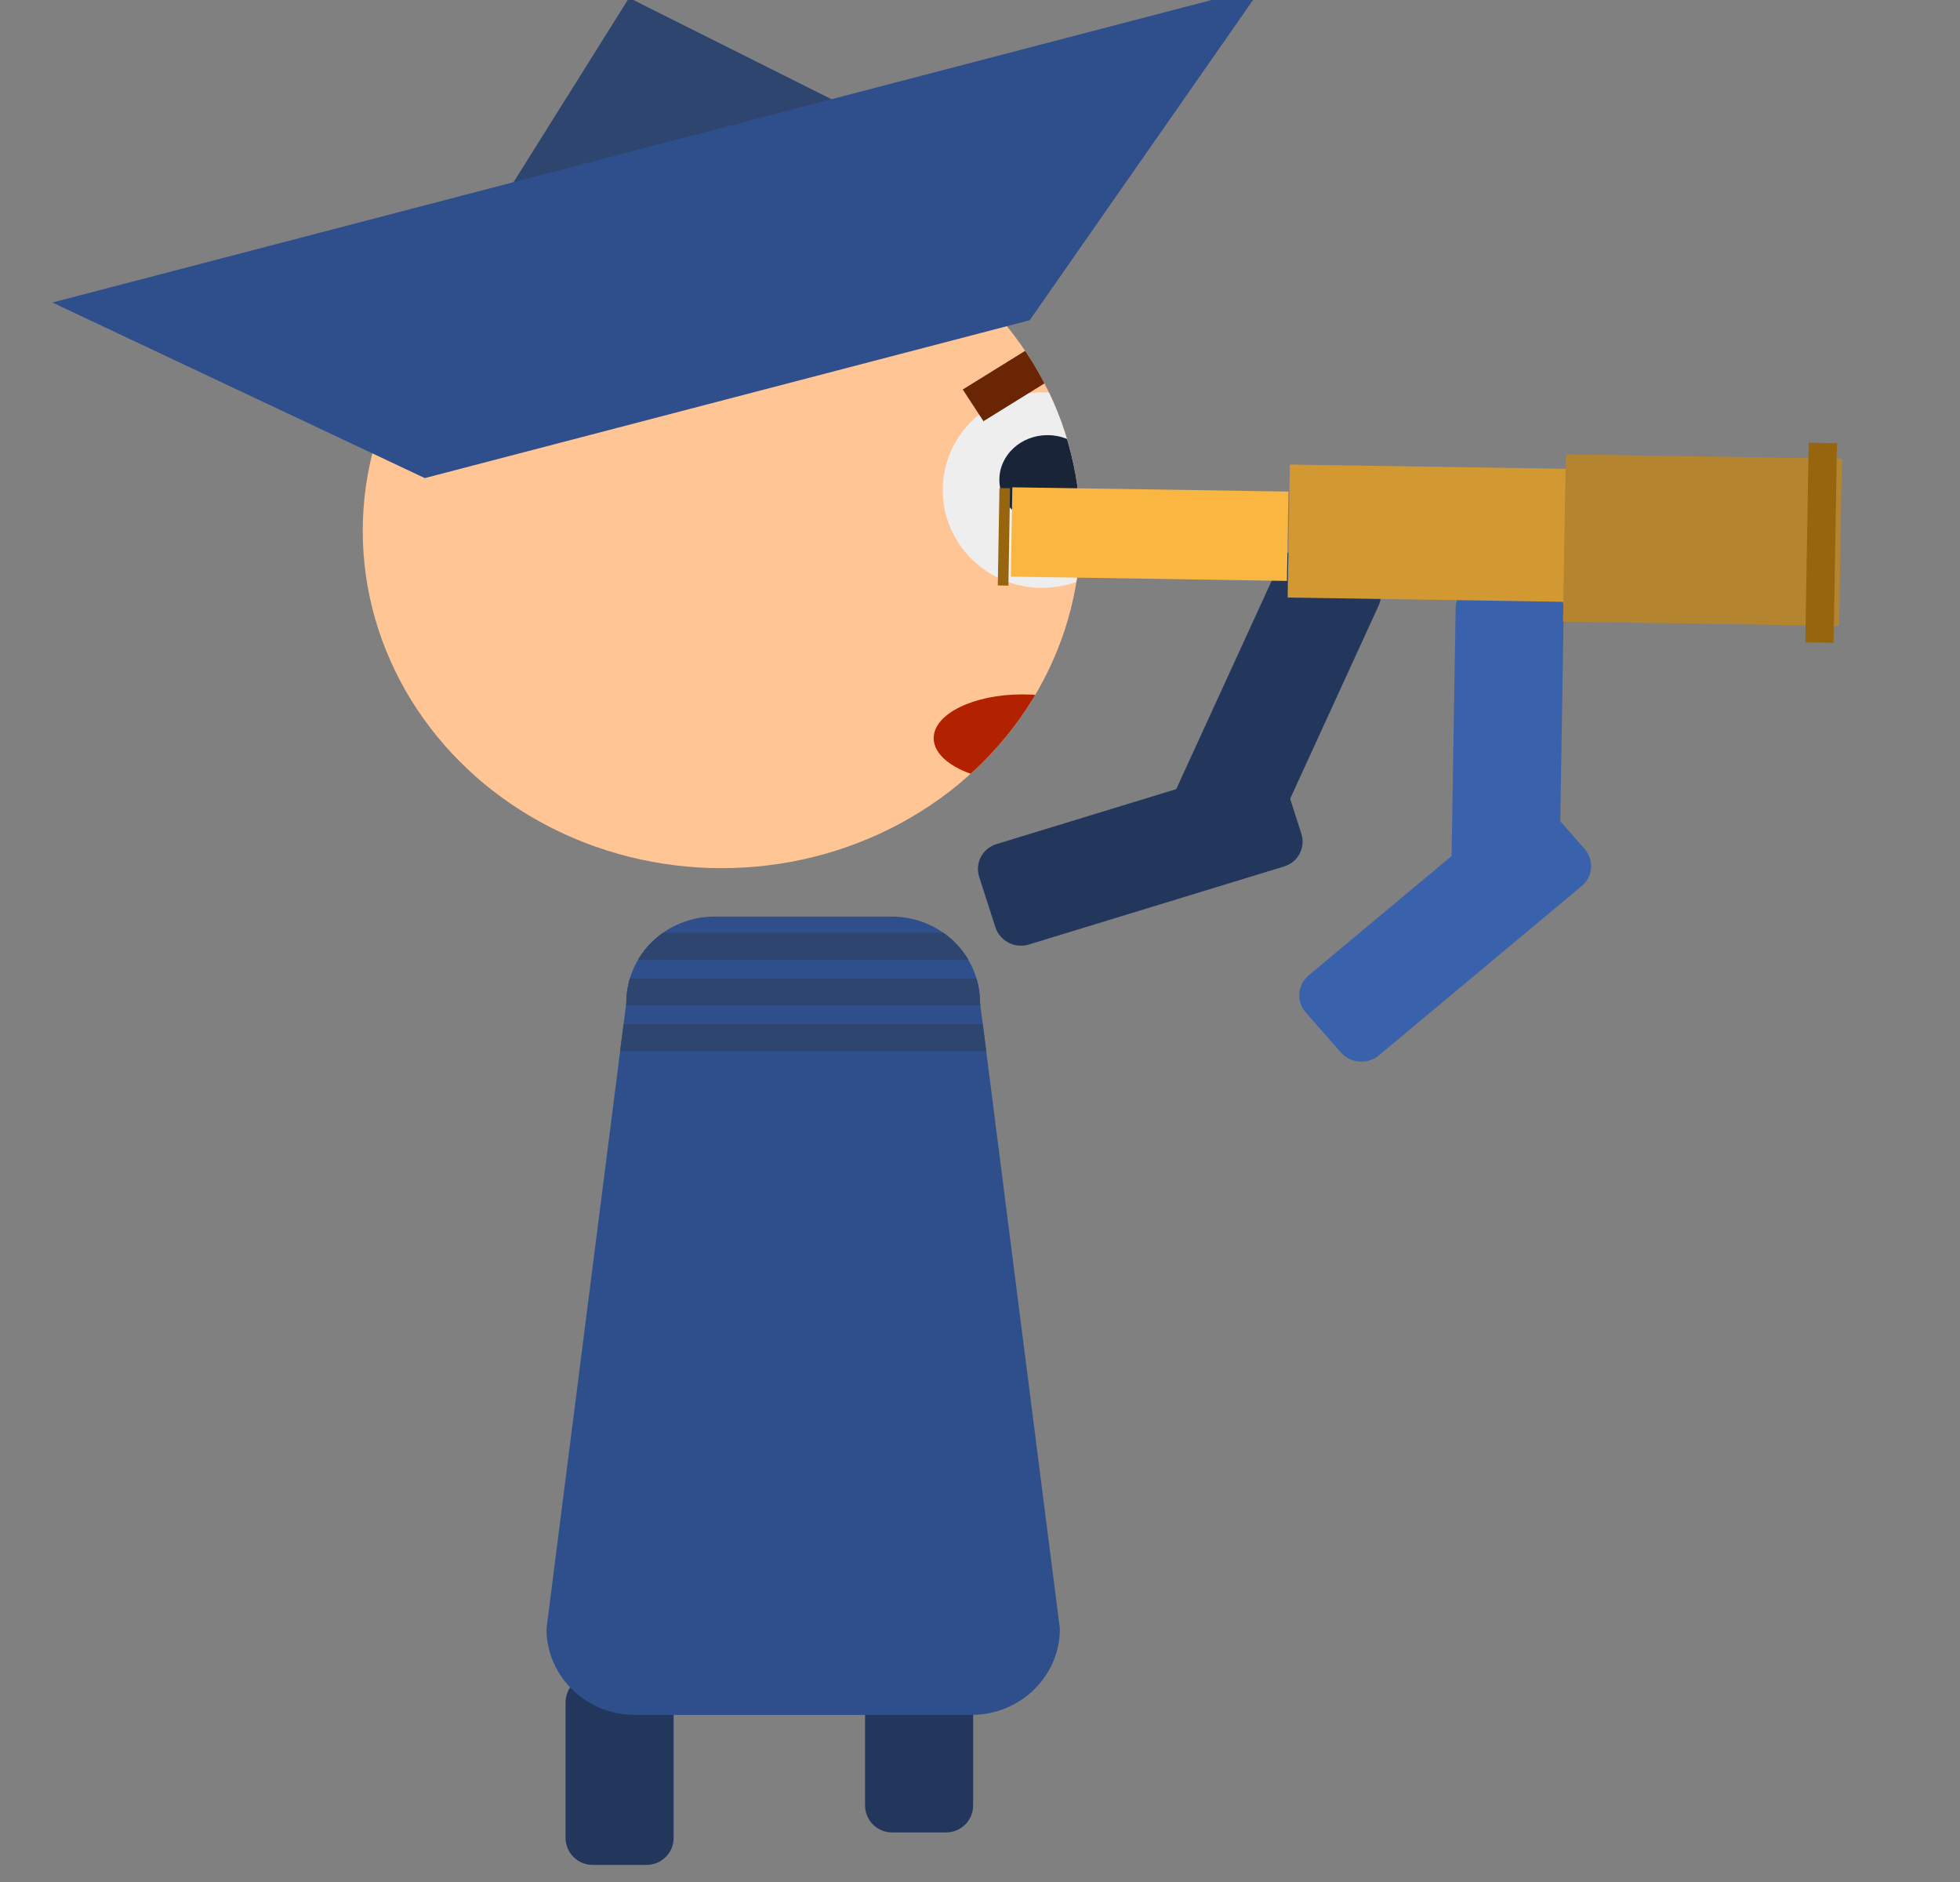 <?xml version="1.0" encoding="UTF-8" standalone="no"?>
<!DOCTYPE svg PUBLIC "-//W3C//DTD SVG 1.1//EN" "http://www.w3.org/Graphics/SVG/1.1/DTD/svg11.dtd">
<svg width="100%" height="100%" viewBox="0 0 200 192" version="1.1" xmlns="http://www.w3.org/2000/svg" xmlns:xlink="http://www.w3.org/1999/xlink" xml:space="preserve" xmlns:serif="http://www.serif.com/" style="fill-rule:evenodd;clip-rule:evenodd;stroke-linejoin:round;stroke-miterlimit:2;">
    <rect x="0" y="0" width="200" height="192" fill="#808080" stroke="none"/>
    <g transform="matrix(1,0,0,1,-2094,-368)">
        <g transform="matrix(9.111,0,0,5.599,5122.68,1153.28)">
            <g id="sailor" transform="matrix(1.475,0,0,0.661,-1713.59,-606.453)">
                <g transform="matrix(0.606,0,0,2.144,465.218,385.281)">
                    <path d="M785.946,171.147C785.946,170.955 785.795,170.799 785.608,170.799L784.93,170.799C784.744,170.799 784.592,170.955 784.592,171.147L784.592,172.89C784.592,173.082 784.744,173.237 784.93,173.237L785.608,173.237C785.795,173.237 785.946,173.082 785.946,172.89L785.946,171.147Z" style="fill:rgb(35,55,93);"/>
                </g>
                <g transform="matrix(0.606,0,0,2.144,467.492,384.386)">
                    <path d="M785.946,171.147C785.946,170.955 785.795,170.799 785.608,170.799L784.93,170.799C784.744,170.799 784.592,170.955 784.592,171.147L784.592,172.89C784.592,173.082 784.744,173.237 784.93,173.237L785.608,173.237C785.795,173.237 785.946,173.082 785.946,172.89L785.946,171.147Z" style="fill:rgb(35,55,93);"/>
                </g>
                <g transform="matrix(0.919,1.392,-0.111,0.919,157.28,-1258.55)">
                    <g transform="matrix(-0.394,-1.628,0.759,-2.301,1124.27,2404.78)">
                        <path d="M785.946,171C785.946,170.89 785.795,170.799 785.608,170.799L784.93,170.799C784.744,170.799 784.592,170.89 784.592,171L784.592,173.036C784.592,173.147 784.744,173.237 784.93,173.237L785.608,173.237C785.795,173.237 785.946,173.147 785.946,173.036L785.946,171Z" style="fill:rgb(35,55,93);"/>
                    </g>
                    <g transform="matrix(-0.606,-0.035,0.016,-3.535,1419.03,1360.82)">
                        <path d="M785.946,171.008C785.946,170.893 785.795,170.799 785.608,170.799L784.93,170.799C784.744,170.799 784.592,170.893 784.592,171.008L784.592,173.028C784.592,173.144 784.744,173.237 784.93,173.237L785.608,173.237C785.795,173.237 785.946,173.144 785.946,173.028L785.946,171.008Z" style="fill:rgb(35,55,93);"/>
                    </g>
                </g>
                <g transform="matrix(0.497,0,0,1.746,545.285,444.759)">
                    <path d="M801.897,165.049C801.897,164.298 801.292,163.689 800.546,163.689L797.844,163.689C797.098,163.689 796.493,164.298 796.493,165.049L795.273,174.933C795.273,175.684 795.878,176.293 796.624,176.293L801.766,176.293C802.512,176.293 803.117,175.684 803.117,174.933L801.897,165.049Z" style="fill:rgb(47,79,140);"/>
                    <clipPath id="_clip1">
                        <path d="M801.897,165.049C801.897,164.298 801.292,163.689 800.546,163.689L797.844,163.689C797.098,163.689 796.493,164.298 796.493,165.049L795.273,174.933C795.273,175.684 795.878,176.293 796.624,176.293L801.766,176.293C802.512,176.293 803.117,175.684 803.117,174.933L801.897,165.049Z"/>
                    </clipPath>
                    <g clip-path="url(#_clip1)">
                        <g transform="matrix(1.22,0,0,1.228,-175.506,-38.008)">
                            <rect x="796.364" y="164.459" width="5.105" height="0.347" style="fill:rgb(46,69,111);"/>
                        </g>
                        <g transform="matrix(1.22,0,0,1.228,-175.506,-37.289)">
                            <rect x="796.364" y="164.459" width="5.105" height="0.347" style="fill:rgb(46,69,111);"/>
                        </g>
                        <g transform="matrix(1.22,0,0,1.228,-175.506,-36.569)">
                            <rect x="796.364" y="164.459" width="5.105" height="0.347" style="fill:rgb(46,69,111);"/>
                        </g>
                        <g transform="matrix(1.22,0,0,1.228,-175.506,-38.008)">
                            <rect x="796.364" y="164.459" width="5.105" height="0.347" style="fill:rgb(46,69,111);"/>
                        </g>
                    </g>
                </g>
                <g transform="matrix(1,0,0,1,1.924,0.401)">
                    <g transform="matrix(-0.394,-1.628,0.759,-2.301,1124.27,2404.78)">
                        <path d="M785.946,171.004C785.946,170.891 785.795,170.799 785.608,170.799L784.93,170.799C784.744,170.799 784.592,170.891 784.592,171.004L784.592,173.033C784.592,173.146 784.744,173.237 784.93,173.237L785.608,173.237C785.795,173.237 785.946,173.146 785.946,173.033L785.946,171.004Z" style="fill:rgb(58,97,171);"/>
                    </g>
                    <g transform="matrix(-0.606,-0.035,0.016,-3.535,1419.03,1360.82)">
                        <path d="M785.946,171.01C785.946,170.894 785.795,170.799 785.608,170.799L784.93,170.799C784.744,170.799 784.592,170.894 784.592,171.01L784.592,173.027C784.592,173.143 784.744,173.237 784.93,173.237L785.608,173.237C785.795,173.237 785.946,173.143 785.946,173.027L785.946,171.01Z" style="fill:rgb(58,97,171);"/>
                    </g>
                </g>
                <g transform="matrix(0.606,0,0,2.225,457.85,377.607)">
                    <ellipse cx="798.706" cy="153.852" rx="4.497" ry="4.179" style="fill:rgb(255,197,149);"/>
                    <clipPath id="_clip2">
                        <ellipse cx="798.706" cy="153.852" rx="4.497" ry="4.179"/>
                    </clipPath>
                    <g clip-path="url(#_clip2)">
                        <g transform="matrix(1.186,-6.89729e-17,0,1.242,-148.18,-43.126)">
                            <ellipse cx="801.771" cy="158.191" rx="1.049" ry="0.975" style="fill:rgb(238,238,238);"/>
                            <clipPath id="_clip3">
                                <ellipse cx="801.771" cy="158.191" rx="1.049" ry="0.975"/>
                            </clipPath>
                            <g clip-path="url(#_clip3)">
                                <g transform="matrix(0.485,1.62162e-18,0,0.456,412.97,85.952)">
                                    <ellipse cx="801.771" cy="158.191" rx="1.049" ry="0.975" style="fill:rgb(25,36,57);"/>
                                </g>
                            </g>
                        </g>
                        <g transform="matrix(1,0,0,0.963,0.382,0.889)">
                            <ellipse cx="802.09" cy="161.507" rx="1.109" ry="0.563" style="fill:rgb(178,34,0);"/>
                        </g>
                        <g transform="matrix(0.599,-0.367,0.315,0.477,273.49,365.794)">
                            <rect x="795.565" y="164.107" width="3.274" height="0.823" style="fill:rgb(106,37,5);"/>
                        </g>
                    </g>
                </g>
                <g transform="matrix(0.584,-0.58,0.164,2.064,453.996,853.729)">
                    <path d="M791.902,150.586L796.041,154.434L787.764,154.434L791.902,150.586Z" style="fill:rgb(46,69,111);"/>
                </g>
                <g transform="matrix(-0.532,0.504,-0.106,-1.4,1383.62,525.425)">
                    <path d="M808.696,156.696L791.428,156.696L795.745,151.685L804.379,151.685L808.696,156.696Z" style="fill:rgb(47,79,140);"/>
                </g>
                <g transform="matrix(1.068,0.06,-0.013,2.801,-1691.05,86.005)">
                    <g transform="matrix(0.625,0,0,0.843,1967.45,39.894)">
                        <rect x="803.199" y="157.888" width="3.141" height="1.043" style="fill:rgb(249,182,65);"/>
                    </g>
                    <g transform="matrix(-0.024,0,0,0.919,2488.71,27.904)">
                        <rect x="803.199" y="157.888" width="3.141" height="1.043" style="fill:rgb(151,101,13);"/>
                    </g>
                    <g transform="matrix(0.625,0,0,1.255,1969.42,-25.422)">
                        <rect x="803.199" y="157.888" width="3.141" height="1.043" style="fill:rgb(210,152,50);"/>
                    </g>
                    <g transform="matrix(0.625,0,0,1.578,1971.38,-76.562)">
                        <rect x="803.199" y="157.888" width="3.141" height="1.043" style="fill:rgb(180,132,47);"/>
                    </g>
                    <g transform="matrix(-0.064,0,0,1.883,2526.71,-124.869)">
                        <rect x="803.199" y="157.888" width="3.141" height="1.043" style="fill:rgb(151,101,13);"/>
                    </g>
                </g>
            </g>
        </g>
    </g>
</svg>
